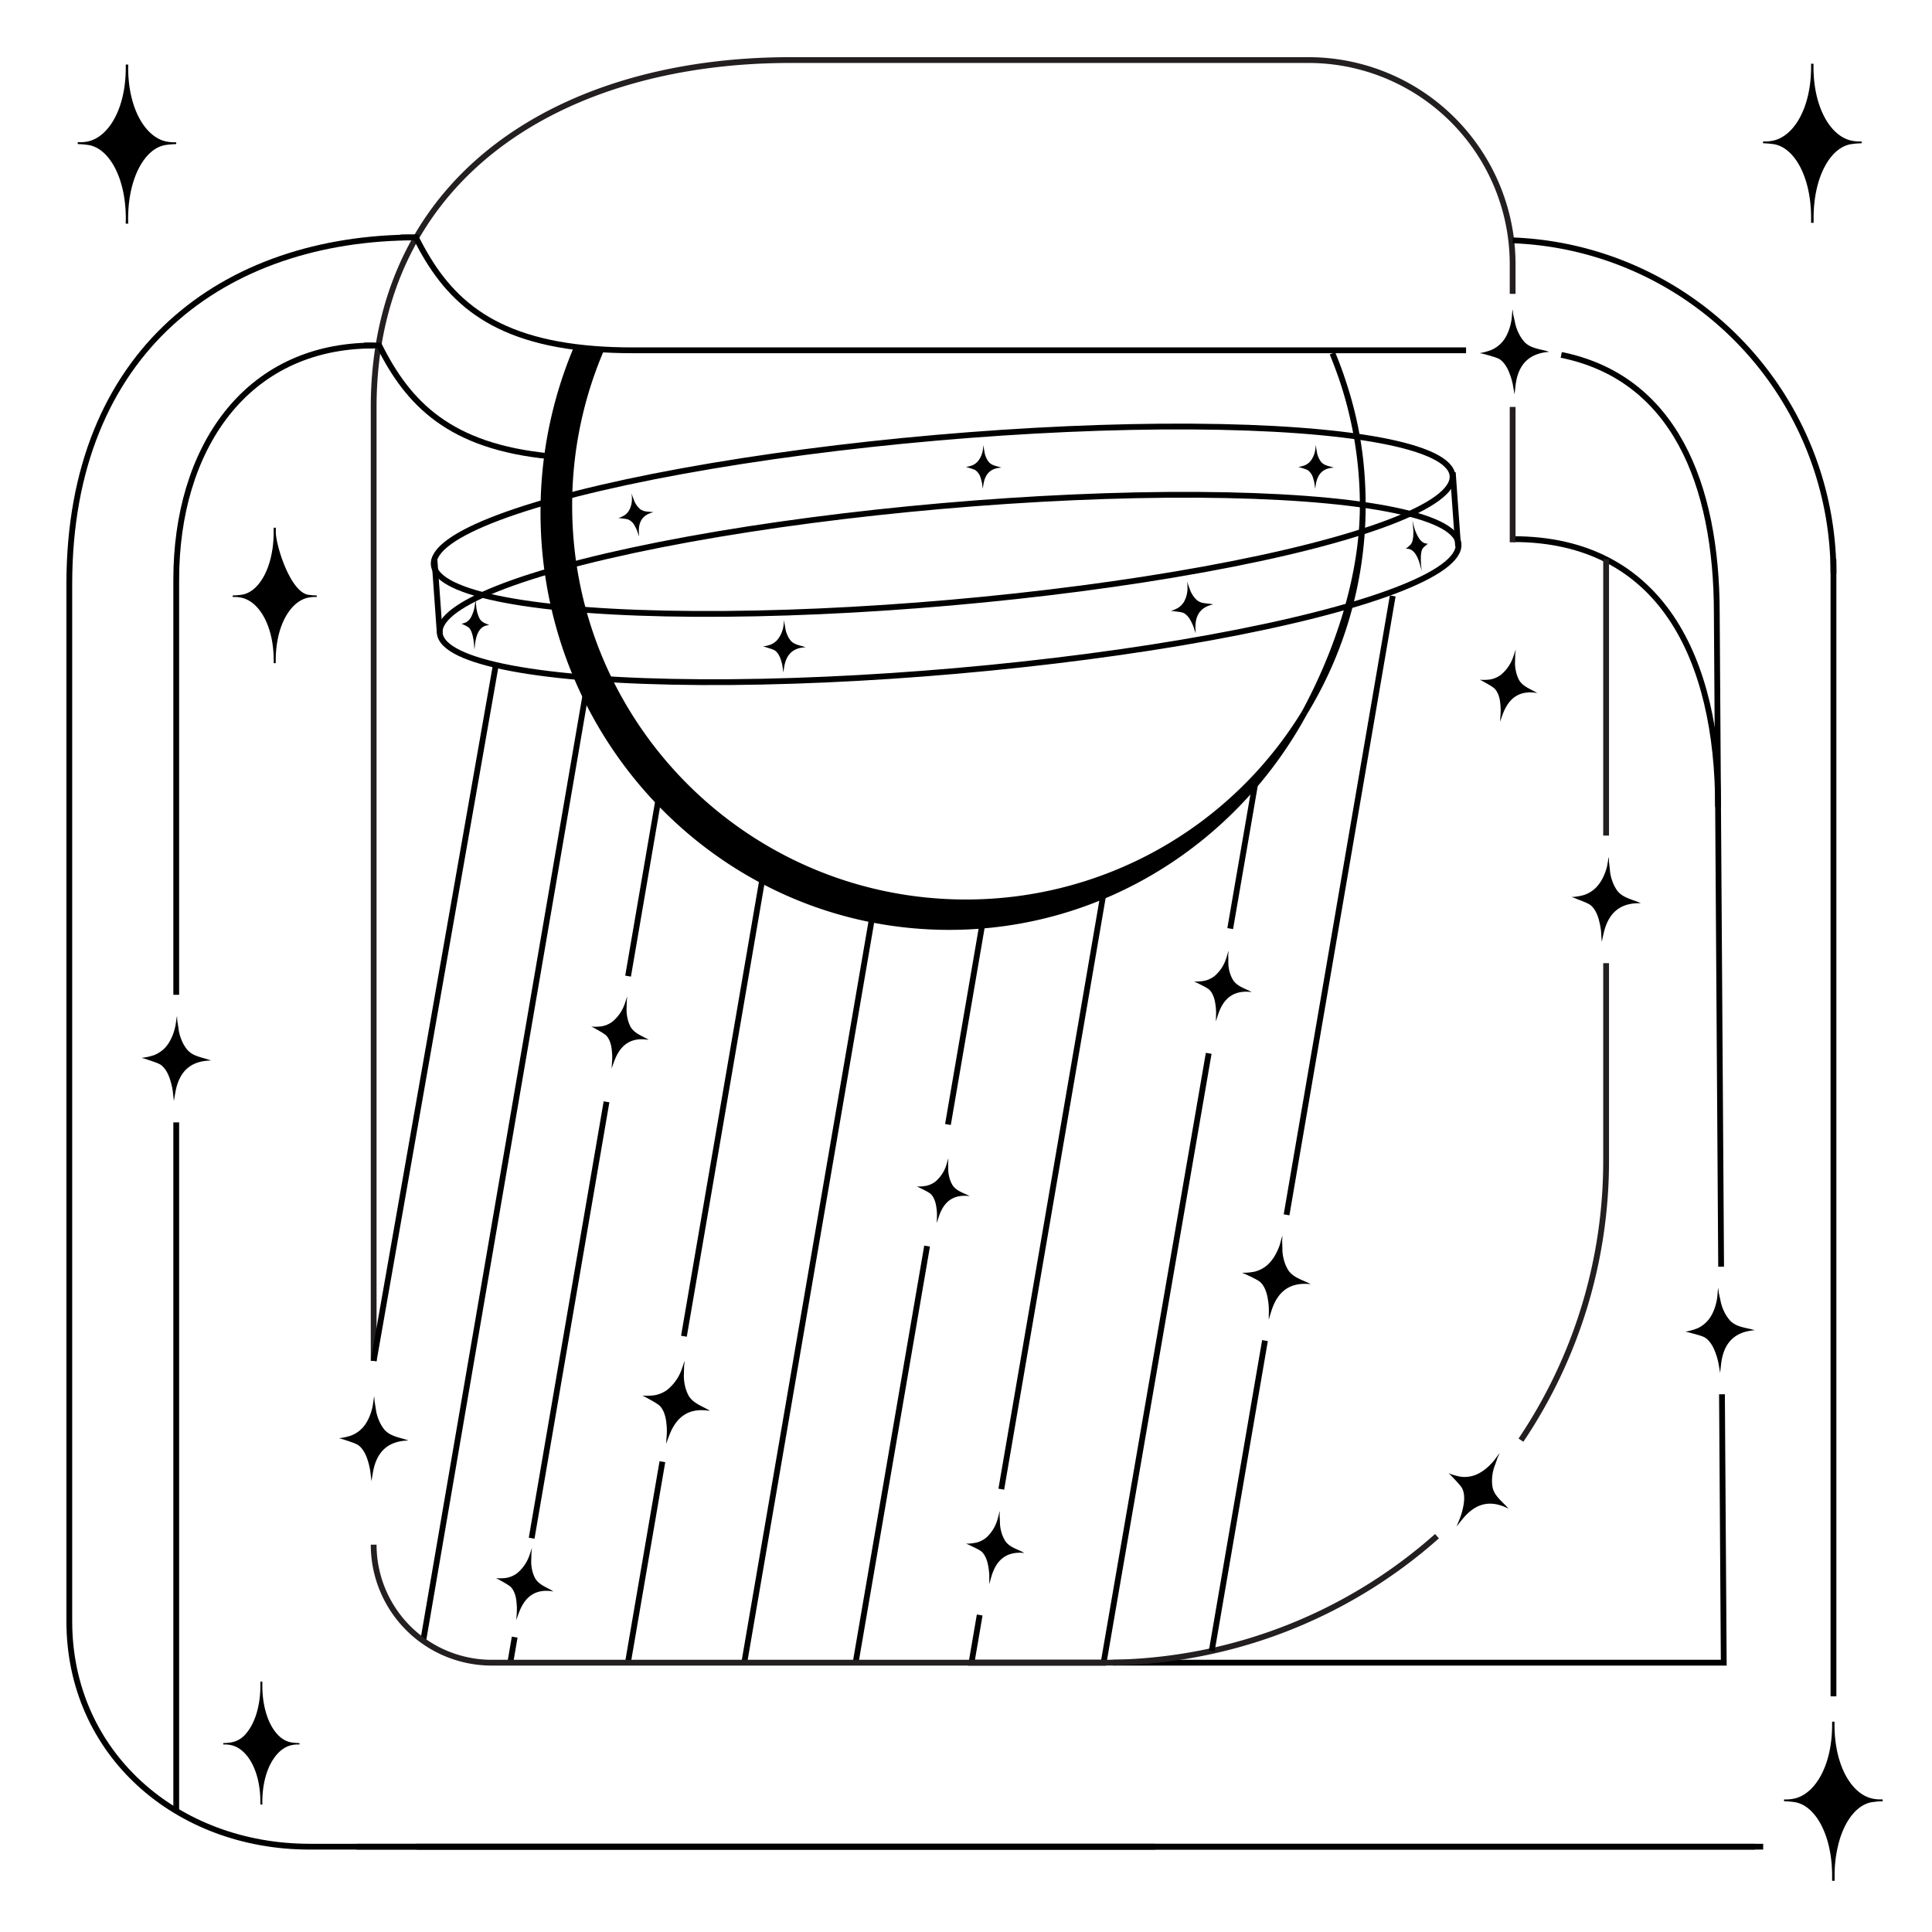 <svg id="Layer_1" data-name="Layer 1" xmlns="http://www.w3.org/2000/svg" width="1000" height="1000" viewBox="0 0 1000 1000"><defs><style>.cls-1,.cls-2{fill:none;}.cls-1,.cls-3{stroke:#000;}.cls-1,.cls-2,.cls-3{stroke-miterlimit:10;stroke-width:3px;}.cls-2{stroke:#231f20;}</style></defs><polyline class="cls-1" points="507.09 835.92 502.86 860.6 571.23 860.6 625.62 545.2"/><polyline class="cls-1" points="636.75 480.65 649.59 406.21 650.39 401.53"/><polyline class="cls-1" points="572.64 453.84 570.93 463.81 518.27 770.79"/><polyline class="cls-1" points="490.66 582.03 508.32 479.08 510.43 466.8"/><line class="cls-1" x1="479.86" y1="644.97" x2="442.87" y2="860.6"/><polyline class="cls-1" points="453.64 461.8 451.23 475.88 385.23 860.6"/><line class="cls-1" x1="397.25" y1="439.54" x2="397.25" y2="439.53"/><line class="cls-1" x1="394.48" y1="455.68" x2="354" y2="691.63"/><line class="cls-1" x1="342.85" y1="756.59" x2="325.01" y2="860.6"/><line class="cls-1" x1="313.93" y1="570.3" x2="275.18" y2="796.17"/><line class="cls-1" x1="340.62" y1="414.72" x2="325.09" y2="505.24"/><line class="cls-1" x1="266.4" y1="847.38" x2="264.13" y2="860.6"/><line class="cls-1" x1="302.94" y1="360.28" x2="219.05" y2="849.27"/><path class="cls-1" d="M808.1,183.69c58,11.76,80.51,66.16,80.51,133.82l2.24,338.13"/><polyline class="cls-1" points="891.29 721.67 892.21 860.6 576.03 860.6"/><path class="cls-1" d="M889.27,417.73c0-76.59-29.46-138.68-106-138.68"/><line class="cls-2" x1="782.94" y1="280.68" x2="782.94" y2="210.63"/><path class="cls-2" d="M782.94,152.1V136.82A105.73,105.73,0,0,0,677.2,31.09H409.12c-85.08,0-158.66,30.9-193.77,92-14,24.43-21.94,53.7-21.94,87.75V704.41"/><path class="cls-2" d="M571.23,860.6H254.49a61.08,61.08,0,0,1-61.08-61.08"/><path class="cls-2" d="M831.32,498.53v102a258.8,258.8,0,0,1-44.08,144.9"/><line class="cls-2" x1="831.32" y1="432.5" x2="831.32" y2="289.4"/><path class="cls-2" d="M571.23,860.6a259.1,259.1,0,0,0,172.56-65.48"/><path class="cls-1" d="M284.77,236.19c-52.1-5-73.48-27.28-88.47-57.36h-7.88"/><path class="cls-1" d="M207.39,122.89h7.88s0,.11.08.16c15.39,30.77,37.5,53.32,92.45,57.55,6.17.48,12.75.72,19.79.72H758.83"/><path class="cls-1" d="M782.94,124.41A172.55,172.55,0,0,1,949,296.84"/><line class="cls-1" x1="949" y1="878.03" x2="949" y2="289.4"/><line class="cls-1" x1="908.3" y1="955.84" x2="215.6" y2="955.84"/><path class="cls-1" d="M215.27,122.89h0c-99.08,0-179.4,58.43-179.4,179.41V839.13c0,68.69,55.68,116.71,124.37,116.71H912.62"/><path class="cls-1" d="M91.22,514.91V300c0-66.91,35.27-121.16,102.19-121.16"/><polyline class="cls-1" points="91.22 580.94 91.22 716.2 91.22 937.33"/><line class="cls-1" x1="256.63" y1="344.23" x2="193.41" y2="704.41"/><line class="cls-1" x1="654.75" y1="693.88" x2="627.19" y2="854.57"/><line class="cls-1" x1="720.87" y1="308.45" x2="665.92" y2="628.79"/><path class="cls-3" d="M675.14,369c-35.79,66.07-104.72,110.8-183.87,110.8-116,0-210-96-210-214.53a217.87,217.87,0,0,1,16.34-83.1q6.11.48,12.74.65a204.85,204.85,0,0,0-15.7,78.9c0,113.42,91.95,205.36,205.37,205.36A205.21,205.21,0,0,0,675.14,369Z"/><path class="cls-1" d="M689.68,182.87A205.72,205.72,0,0,1,675.14,369c16.66-30.74,30.22-69.65,30.22-107.28,0-29.18-5.35-53.45-15.68-78.8"/><ellipse class="cls-1" cx="488.17" cy="269.28" rx="264.66" ry="42.83" transform="translate(-21.61 43.56) rotate(-5)"/><ellipse class="cls-1" cx="491.26" cy="304.61" rx="264.66" ry="42.83" transform="translate(-24.67 43.96) rotate(-5)"/><line class="cls-1" x1="227.61" y1="327.67" x2="224.86" y2="289.4"/><line class="cls-1" x1="754.71" y1="282.78" x2="751.96" y2="244.51"/><path d="M774.52,774.07a11.8,11.8,0,0,1-1.9-3.88,19.94,19.94,0,0,1-.22-6.09,21.56,21.56,0,0,1,1.39-5.75c.28-.78,1-2.72,1.26-3.63.16-.48,1-2.06,1.13-2.5-.78.82-2.34,3.13-3.08,4-2.77,3.3-6.34,6.21-10.19,7.48a15.82,15.82,0,0,1-6.82.65,29.62,29.62,0,0,1-6.34-1.84c.36.28,1.74,1.64,2.11,2.06.74.82,1.69,1.75,2.41,2.6a24.7,24.7,0,0,1,2.29,2.78c1.62,2.64,1.52,6.64.79,9.95a34.2,34.2,0,0,1-1.54,5.54l-1.89,4.72s2.15-2.81,3.17-4c6.8-8.29,14.52-10,23.7-5.27C778.88,778.55,776.33,776.58,774.52,774.07Z"/><path d="M899.4,686.12a11.55,11.55,0,0,1-3.65-2.31,19.66,19.66,0,0,1-3.39-5.06,21.54,21.54,0,0,1-1.84-5.62c-.18-.81-.62-2.81-.84-3.74-.11-.5-.24-2.27-.35-2.73-.23,1.11-.35,3.9-.51,5-.62,4.26-2.13,8.61-4.74,11.72a15.78,15.78,0,0,1-5.46,4.14,29.37,29.37,0,0,1-6.36,1.77c.45,0,2.35.48,2.88.64,1.06.31,2.36.6,3.41.94a23.27,23.27,0,0,1,3.41,1.17c2.77,1.39,4.79,4.84,5.91,8a34.58,34.58,0,0,1,1.6,5.53c.13.79.88,5,.88,5s.35-3.52.56-5.11c1.43-10.63,7.08-16.17,17.39-16.95C905.47,687.64,902.26,687.3,899.4,686.12Z"/><path d="M793,179.61a11.62,11.62,0,0,1-3.66-2.3,20,20,0,0,1-3.39-5.07,21.42,21.42,0,0,1-1.84-5.62c-.18-.81-.62-2.81-.84-3.74-.11-.49-.24-2.27-.34-2.72-.24,1.1-.36,3.89-.52,5-.62,4.26-2.13,8.61-4.74,11.72a15.63,15.63,0,0,1-5.46,4.13,30,30,0,0,1-6.36,1.78,28.93,28.93,0,0,1,2.88.63c1.06.31,2.36.6,3.41,1a24.46,24.46,0,0,1,3.41,1.16c2.77,1.39,4.79,4.85,5.91,8.05a34,34,0,0,1,1.6,5.53c.13.78.88,5,.88,5s.35-3.52.56-5.11c1.43-10.63,7.08-16.17,17.39-16.94C799.06,181.13,795.86,180.79,793,179.61Z"/><path d="M100.46,546A11.81,11.81,0,0,1,97,543.45a20,20,0,0,1-3.08-5.26,21.63,21.63,0,0,1-1.5-5.72c-.13-.82-.45-2.84-.61-3.79-.09-.5-.11-2.28-.19-2.74-.3,1.09-.58,3.87-.82,5-.87,4.22-2.63,8.47-5.42,11.42a15.68,15.68,0,0,1-5.7,3.8,29,29,0,0,1-6.45,1.39c.45.07,2.31.62,2.83.81,1,.38,2.32.74,3.35,1.15a24.11,24.11,0,0,1,3.34,1.36c2.68,1.56,4.49,5.12,5.42,8.39a34.52,34.52,0,0,1,1.27,5.61c.08.79.57,5,.57,5s.56-3.49.87-5.07c2.06-10.53,8-15.71,18.37-15.88C106.43,547.84,103.25,547.31,100.46,546Z"/><path d="M202.68,742.71a11.56,11.56,0,0,1-3.53-2.5,20.26,20.26,0,0,1-3.1-5.24,21.57,21.57,0,0,1-1.53-5.72c-.13-.82-.46-2.84-.62-3.78-.09-.5-.13-2.28-.2-2.74-.3,1.09-.57,3.87-.8,5-.85,4.22-2.6,8.48-5.37,11.44a15.73,15.73,0,0,1-5.69,3.83,30.05,30.05,0,0,1-6.44,1.42c.45.07,2.31.61,2.83.79,1.05.37,2.33.73,3.36,1.14a22.88,22.88,0,0,1,3.34,1.35c2.69,1.54,4.52,5.1,5.46,8.36a35.4,35.4,0,0,1,1.29,5.61c.09.79.6,5,.6,5s.54-3.49.84-5.07c2-10.53,8-15.75,18.3-16C208.65,744.57,205.47,744.05,202.68,742.71Z"/><path d="M670.11,660.61a11.61,11.61,0,0,1-3.17-2.94,19.51,19.51,0,0,1-2.4-5.6,21.14,21.14,0,0,1-.78-5.86c0-.83-.09-2.88-.13-3.83,0-.51.17-2.28.15-2.75-.43,1-1.06,3.77-1.43,4.86-1.39,4.07-3.67,8.07-6.81,10.65a15.76,15.76,0,0,1-6.12,3.06,29.89,29.89,0,0,1-6.58.58c.43.12,2.22.9,2.71,1.15,1,.5,2.21,1,3.18,1.55a25.51,25.51,0,0,1,3.14,1.77c2.47,1.88,3.82,5.65,4.33,9a34.33,34.33,0,0,1,.56,5.73c0,.79-.06,5.08-.06,5.08s1-3.4,1.5-4.92c3.35-10.19,9.92-14.59,20.2-13.46C675.8,663.22,672.7,662.3,670.11,660.61Z"/><path d="M249.74,321.85a5.15,5.15,0,0,1-1.41-1.51,14.25,14.25,0,0,1-1.25-3.17,19.59,19.59,0,0,1-.61-3.44c-.05-.5-.18-1.71-.25-2.28,0-.3-.05-1.38-.08-1.66-.11.66-.22,2.34-.31,3a18.49,18.49,0,0,1-2.16,6.9A7,7,0,0,1,241.4,322a8.69,8.69,0,0,1-2.58.85,9.65,9.65,0,0,1,1.14.48c.41.22.93.44,1.34.68a7.91,7.91,0,0,1,1.34.82c1.07.93,1.8,3.07,2.18,5a30.91,30.91,0,0,1,.52,3.38c0,.48.24,3.05.24,3.05s.21-2.11.33-3.06c.81-6.36,3.19-9.5,7.32-9.63C252.13,323,250.85,322.65,249.74,321.85Z"/><path d="M727.58,284.08c3.37-.43,5.81,2.35,7.5,8.51.26.92.78,3,.78,3s-.26-2.56-.31-3c-.11-1.14-.12-2.3-.13-3.4,0-2,.22-4.21.94-5.27a6.92,6.92,0,0,1,.95-1c.3-.29.68-.57,1-.85a6.22,6.22,0,0,1,.84-.62,6.34,6.34,0,0,1-2.23-.5,6.64,6.64,0,0,1-2.22-2,21.57,21.57,0,0,1-2.87-6.52c-.18-.66-.54-2.3-.75-2.93,0,.27.19,1.34.21,1.64,0,.57.13,1.79.17,2.28a22.69,22.69,0,0,1,.07,3.48,15.93,15.93,0,0,1-.49,3.29,4.93,4.93,0,0,1-.9,1.68A32.18,32.18,0,0,1,727.58,284.08Z"/><path d="M333.5,264.54a5.89,5.89,0,0,1-2-.9,10.12,10.12,0,0,1-2.1-2.31,10.63,10.63,0,0,1-1.35-2.72c-.15-.4-.53-1.38-.71-1.84-.09-.24-.29-1.13-.38-1.35,0,.57.12,2,.12,2.59a12.19,12.19,0,0,1-1.54,6.3,8,8,0,0,1-2.46,2.5,15.21,15.21,0,0,1-3.09,1.38,13.32,13.32,0,0,1,1.5.1c.56.08,1.24.13,1.81.23a11.11,11.11,0,0,1,1.81.34,7.29,7.29,0,0,1,3.6,3.64,17.6,17.6,0,0,1,1.22,2.69l.82,2.47s-.08-1.81-.09-2.63c-.07-5.5,2.39-8.73,7.56-9.9C336.7,264.86,335,264.93,333.5,264.54Z"/><path d="M513.83,240.62a6.18,6.18,0,0,1-1.83-1.26,10.21,10.21,0,0,1-1.63-2.66,11.52,11.52,0,0,1-.83-2.92c-.07-.42-.25-1.46-.35-1.94,0-.25-.08-1.17-.12-1.4-.14.56-.26,2-.37,2.57a12.16,12.16,0,0,1-2.67,5.9,8,8,0,0,1-2.88,2,16,16,0,0,1-3.3.78c.23,0,1.19.29,1.46.38.54.19,1.2.36,1.73.56a11,11,0,0,1,1.73.67,7.33,7.33,0,0,1,2.86,4.24,18.8,18.8,0,0,1,.71,2.87c.05.4.34,2.58.34,2.58s.25-1.8.4-2.6c.95-5.42,4-8.14,9.26-8.33C516.91,241.52,515.27,241.28,513.83,240.62Z"/><path d="M411.63,333.3a7.13,7.13,0,0,1-2.19-1.5,12.07,12.07,0,0,1-1.95-3.19,13.21,13.21,0,0,1-1-3.49c-.08-.5-.31-1.74-.42-2.31-.05-.31-.09-1.4-.14-1.68-.18.67-.32,2.38-.45,3.07a14.6,14.6,0,0,1-3.19,7.07,9.65,9.65,0,0,1-3.45,2.4,18,18,0,0,1-3.94.92c.28,0,1.43.36,1.75.47.64.21,1.43.42,2.07.66a14.38,14.38,0,0,1,2.06.8c1.66.92,2.82,3.08,3.42,5.07a21.23,21.23,0,0,1,.85,3.43c.06.49.41,3.09.41,3.09s.3-2.15.47-3.12c1.14-6.48,4.74-9.73,11.08-9.95C415.31,334.38,413.35,334.1,411.63,333.3Z"/><path d="M622.28,312a7.16,7.16,0,0,1-2.41-1.09,12,12,0,0,1-2.48-2.8,13,13,0,0,1-1.59-3.26c-.17-.48-.61-1.65-.82-2.2-.11-.29-.34-1.36-.44-1.63,0,.69.11,2.4.11,3.1a14.68,14.68,0,0,1-1.9,7.52,9.7,9.7,0,0,1-3,3,18.08,18.08,0,0,1-3.71,1.6c.27,0,1.46.1,1.8.15.67.1,1.48.17,2.15.29a14.59,14.59,0,0,1,2.17.42c1.8.62,3.32,2.55,4.26,4.4a20.73,20.73,0,0,1,1.43,3.23l1,3s-.08-2.17-.09-3.15c0-6.58,3-10.41,9.16-11.75C626.1,312.37,624.12,312.43,622.28,312Z"/><path d="M685.88,240.62a6.18,6.18,0,0,1-1.83-1.26,10.21,10.21,0,0,1-1.63-2.66,11.52,11.52,0,0,1-.83-2.92c-.07-.42-.25-1.46-.35-1.94,0-.25-.08-1.17-.12-1.4-.14.56-.26,2-.37,2.57a12.16,12.16,0,0,1-2.67,5.9,8,8,0,0,1-2.88,2,16,16,0,0,1-3.3.78c.23,0,1.19.29,1.46.38.54.19,1.2.36,1.73.56a11,11,0,0,1,1.73.67,7.33,7.33,0,0,1,2.86,4.24,18.8,18.8,0,0,1,.71,2.87c.05.4.34,2.58.34,2.58s.25-1.8.4-2.6c1-5.42,4-8.14,9.26-8.33C689,241.52,687.32,241.28,685.88,240.62Z"/><path d="M840.7,464a11.71,11.71,0,0,1-3.39-2.68,19.8,19.8,0,0,1-2.82-5.4,21.57,21.57,0,0,1-1.23-5.79c-.08-.82-.31-2.86-.42-3.81-.06-.5,0-2.28-.06-2.75-.35,1.08-.77,3.84-1,5-1.08,4.17-3.05,8.33-6,11.14a15.89,15.89,0,0,1-5.88,3.53,29.12,29.12,0,0,1-6.51,1.07c.44.1,2.28.73,2.79,1,1,.42,2.28.84,3.29,1.3a24.25,24.25,0,0,1,3.27,1.53c2.6,1.68,4.24,5.33,5,8.64a35.84,35.84,0,0,1,1,5.66c0,.8.33,5.07.33,5.07s.73-3.46,1.11-5c2.57-10.42,8.78-15.32,19.12-15C846.57,466.19,843.41,465.51,840.7,464Z"/><path d="M91.07,74.59a38.74,38.74,0,0,0-4.65.37c-11.06,1.09-20.1,16.68-20.1,38.2,0,.88,0,1.74.05,2.61h-1.3c0-.87.05-1.73.05-2.61,0-21.52-9-37.11-20.1-38.2a38.74,38.74,0,0,0-4.65-.37c-.21,0-.21-1,0-1A20.62,20.62,0,0,0,45,73.31c11-2,20.1-16.78,20.1-38.29,0-.53,0-1.08,0-1.6h1.24c0,.52,0,1.07,0,1.6,0,21.51,9.14,36.33,20.1,38.29a20.62,20.62,0,0,0,4.65.33C91.28,73.64,91.28,74.59,91.07,74.59Z"/><path d="M963.47,74.16a40.94,40.94,0,0,0-4.65.37c-11.06,1.09-20.1,16.68-20.1,38.2,0,.88,0,1.75,0,2.61h-1.3c0-.86,0-1.73,0-2.61,0-21.52-9-37.11-20.1-38.2a40.94,40.94,0,0,0-4.65-.37c-.21,0-.21-.94,0-.94a19.84,19.84,0,0,0,4.65-.34c11-2,20.1-16.78,20.1-38.29,0-.53,0-1.08,0-1.6h1.24c0,.52,0,1.07,0,1.6,0,21.51,9.14,36.33,20.1,38.29a19.84,19.84,0,0,0,4.65.34C963.68,73.22,963.68,74.16,963.47,74.16Z"/><path d="M154.91,902.94a15,15,0,0,0-3.59.27c-3.51.61-6.77,2.95-9.38,6.64-3.73,5.23-6.16,13.2-6.16,22.94,0,.41,0,.83,0,1.24h-1c0-.41,0-.83,0-1.24,0-16.62-7.07-28.08-15.53-29.58a15.16,15.16,0,0,0-3.6-.27c-.16,0-.16-.72,0-.72a32.3,32.3,0,0,0,3.6-.29,12.57,12.57,0,0,0,8.19-4.75c4.4-5.12,7.34-14,7.34-24.77,0-.68,0-1.35,0-2h1c0,.67,0,1.34,0,2,0,16.63,7,28.68,15.54,29.52a31.89,31.89,0,0,0,3.59.29C155.07,902.22,155.07,902.94,154.91,902.94Z"/><path d="M163.83,309a17.1,17.1,0,0,0-4,.29c-3.87.68-7.46,3.25-10.34,7.32-4.1,5.77-6.77,14.54-6.77,25.27,0,.46,0,.92,0,1.37h-1.05c0-.45,0-.91,0-1.37,0-18.3-7.78-30.93-17.1-32.59a17.27,17.27,0,0,0-4-.29c-.18,0-.18-.8,0-.8a35.68,35.68,0,0,0,4-.31c3.3-.32,6.4-2.17,9-5.24,4.85-5.63,8.08-15.39,8.08-27.28,0-.75,0-1.49,0-2.23h1.11c0,.74,0,1.48,0,2.23,0,7,7.69,31.59,17.11,32.52a35.27,35.27,0,0,0,4,.31C164,308.17,164,309,163.83,309Z"/><path d="M974.35,932.34h-.7c-1.6,0-2.86.25-3.95.36-7.42.73-13.93,8-17.41,19.19a64.32,64.32,0,0,0-2.69,19c0,.25,0,.5,0,.75,0,.63,0,1.25,0,1.86h-1.3c0-.61,0-1.23,0-1.86,0-.25,0-.5,0-.75,0-1.85-.07-3.65-.2-5.4v-.11c-1.4-18.63-9.81-31.7-19.9-32.69a40.94,40.94,0,0,0-4.65-.37c-.21,0-.21-.94,0-.94a20.42,20.42,0,0,0,4.65-.34c11-2,20.1-16.78,20.1-38.29,0-.53,0-1.08,0-1.6h1.24c0,.52,0,1.07,0,1.6,0,21.51,9.14,36.33,20.1,38.29a18,18,0,0,0,3.95.33h.7C974.56,931.4,974.56,932.34,974.35,932.34Z"/><path d="M641,510a9.9,9.9,0,0,1-2.64-2.53,16.73,16.73,0,0,1-2-4.76,18.17,18.17,0,0,1-.58-5c0-.7,0-2.43-.06-3.23,0-.43.18-1.92.17-2.32-.38.88-.95,3.17-1.27,4.08a20.26,20.26,0,0,1-5.89,8.9,13.4,13.4,0,0,1-5.22,2.5,25.4,25.4,0,0,1-5.56.4,24.43,24.43,0,0,1,2.27,1c.83.44,1.86.89,2.67,1.35a21,21,0,0,1,2.63,1.54c2.05,1.62,3.15,4.82,3.53,7.65a28.09,28.09,0,0,1,.39,4.85c0,.67-.11,4.29-.11,4.29s.88-2.86,1.33-4.14c3-8.55,8.57-12.18,17.23-11.09C645.75,512.28,643.16,511.46,641,510Z"/><path d="M495.54,615.91a9,9,0,0,1-2.42-2.32,15.45,15.45,0,0,1-1.79-4.36,16.82,16.82,0,0,1-.53-4.55c0-.64,0-2.23-.05-3,0-.39.16-1.76.15-2.12-.35.8-.87,2.9-1.17,3.74a18.6,18.6,0,0,1-5.4,8.16,12.19,12.19,0,0,1-4.79,2.29,22.38,22.38,0,0,1-5.09.36c.33.11,1.7.73,2.08.93.76.4,1.7.82,2.44,1.25a18.66,18.66,0,0,1,2.41,1.4c1.89,1.49,2.89,4.42,3.24,7a26.45,26.45,0,0,1,.36,4.45c0,.61-.11,3.93-.11,3.93s.81-2.62,1.22-3.79c2.73-7.85,7.87-11.17,15.81-10.17C499.9,618,497.52,617.25,495.54,615.91Z"/><path d="M359.54,725.72a11.6,11.6,0,0,1-3-3.12,19.77,19.77,0,0,1-2.07-5.73A21.47,21.47,0,0,1,354,711c0-.83.07-2.87.09-3.83,0-.51.3-2.26.31-2.73-.49,1-1.28,3.7-1.71,4.76a23.83,23.83,0,0,1-7.41,10.24,15.73,15.73,0,0,1-6.3,2.7,29.81,29.81,0,0,1-6.6.19c.43.15,2.16,1,2.64,1.31.95.56,2.15,1.15,3.09,1.74a24.37,24.37,0,0,1,3,1.95c2.35,2,3.48,5.85,3.8,9.23a34.49,34.49,0,0,1,.22,5.75c-.06.8-.35,5.07-.35,5.07s1.19-3.33,1.78-4.82c3.94-10,10.75-14,20.95-12.27C365.06,728.66,362,727.55,359.54,725.72Z"/><path d="M279.61,819.77a9.84,9.84,0,0,1-2.54-2.71,17.37,17.37,0,0,1-1.76-5A19,19,0,0,1,275,807c0-.72.06-2.49.07-3.33,0-.44.26-2,.27-2.36-.42.88-1.08,3.21-1.45,4.13a20.8,20.8,0,0,1-6.28,8.89,13.33,13.33,0,0,1-5.34,2.35,24.35,24.35,0,0,1-5.59.16,23.71,23.71,0,0,1,2.24,1.14c.81.48,1.82,1,2.62,1.51a20.59,20.59,0,0,1,2.56,1.69c2,1.75,3,5.09,3.22,8a30.77,30.77,0,0,1,.19,5c0,.69-.3,4.41-.3,4.41s1-2.9,1.51-4.19c3.34-8.67,9.11-12.15,17.75-10.66C284.29,822.32,281.72,821.36,279.61,819.77Z"/><path d="M329,534.35a10,10,0,0,1-2.54-2.71,17.66,17.66,0,0,1-1.75-5,19.45,19.45,0,0,1-.37-5.13c0-.72.06-2.49.08-3.33,0-.44.26-2,.26-2.37-.41.89-1.08,3.22-1.45,4.14a20.63,20.63,0,0,1-6.28,8.89,13.29,13.29,0,0,1-5.33,2.35,24.38,24.38,0,0,1-5.59.16,23.59,23.59,0,0,1,2.23,1.14c.81.48,1.82,1,2.62,1.51a21.47,21.47,0,0,1,2.57,1.69c2,1.75,3,5.09,3.22,8a30.77,30.77,0,0,1,.19,5c-.05.69-.3,4.41-.3,4.41s1-2.9,1.5-4.19c3.34-8.67,9.11-12.15,17.75-10.66C333.69,536.9,331.12,535.94,329,534.35Z"/><path d="M523.13,800.28a9.87,9.87,0,0,1-2.73-2.52,17.59,17.59,0,0,1-2.11-4.84,19,19,0,0,1-.73-5.08c0-.72-.12-2.49-.17-3.33,0-.43.12-2,.1-2.38-.35.91-.85,3.28-1.15,4.23a20.67,20.67,0,0,1-5.63,9.32,13.17,13.17,0,0,1-5.15,2.72A24.36,24.36,0,0,1,500,799c.37.1,1.89.76,2.31,1,.84.43,1.89.87,2.72,1.32a21.33,21.33,0,0,1,2.68,1.5c2.11,1.61,3.31,4.86,3.79,7.77a30.61,30.61,0,0,1,.55,5c0,.69,0,4.41,0,4.41s.79-3,1.19-4.29c2.71-8.88,8.22-12.77,16.94-11.9C528,802.49,525.35,801.72,523.13,800.28Z"/><path d="M788.87,354.82a10,10,0,0,1-2.54-2.71,17.66,17.66,0,0,1-1.75-5,18.64,18.64,0,0,1-.37-5.13c0-.72.06-2.49.07-3.32,0-.44.26-2,.27-2.37-.42.88-1.08,3.21-1.45,4.13a20.63,20.63,0,0,1-6.28,8.89,13.29,13.29,0,0,1-5.33,2.35,24.38,24.38,0,0,1-5.59.16c.36.13,1.83.9,2.23,1.14.81.48,1.82,1,2.62,1.51a20.59,20.59,0,0,1,2.56,1.69c2,1.75,3,5.09,3.23,8a32,32,0,0,1,.18,5c-.05.69-.29,4.41-.29,4.41s1-2.9,1.5-4.19c3.34-8.67,9.11-12.15,17.75-10.66C793.55,357.37,791,356.41,788.87,354.82Z"/><line class="cls-1" x1="184.55" y1="955.84" x2="597.97" y2="955.84"/></svg>